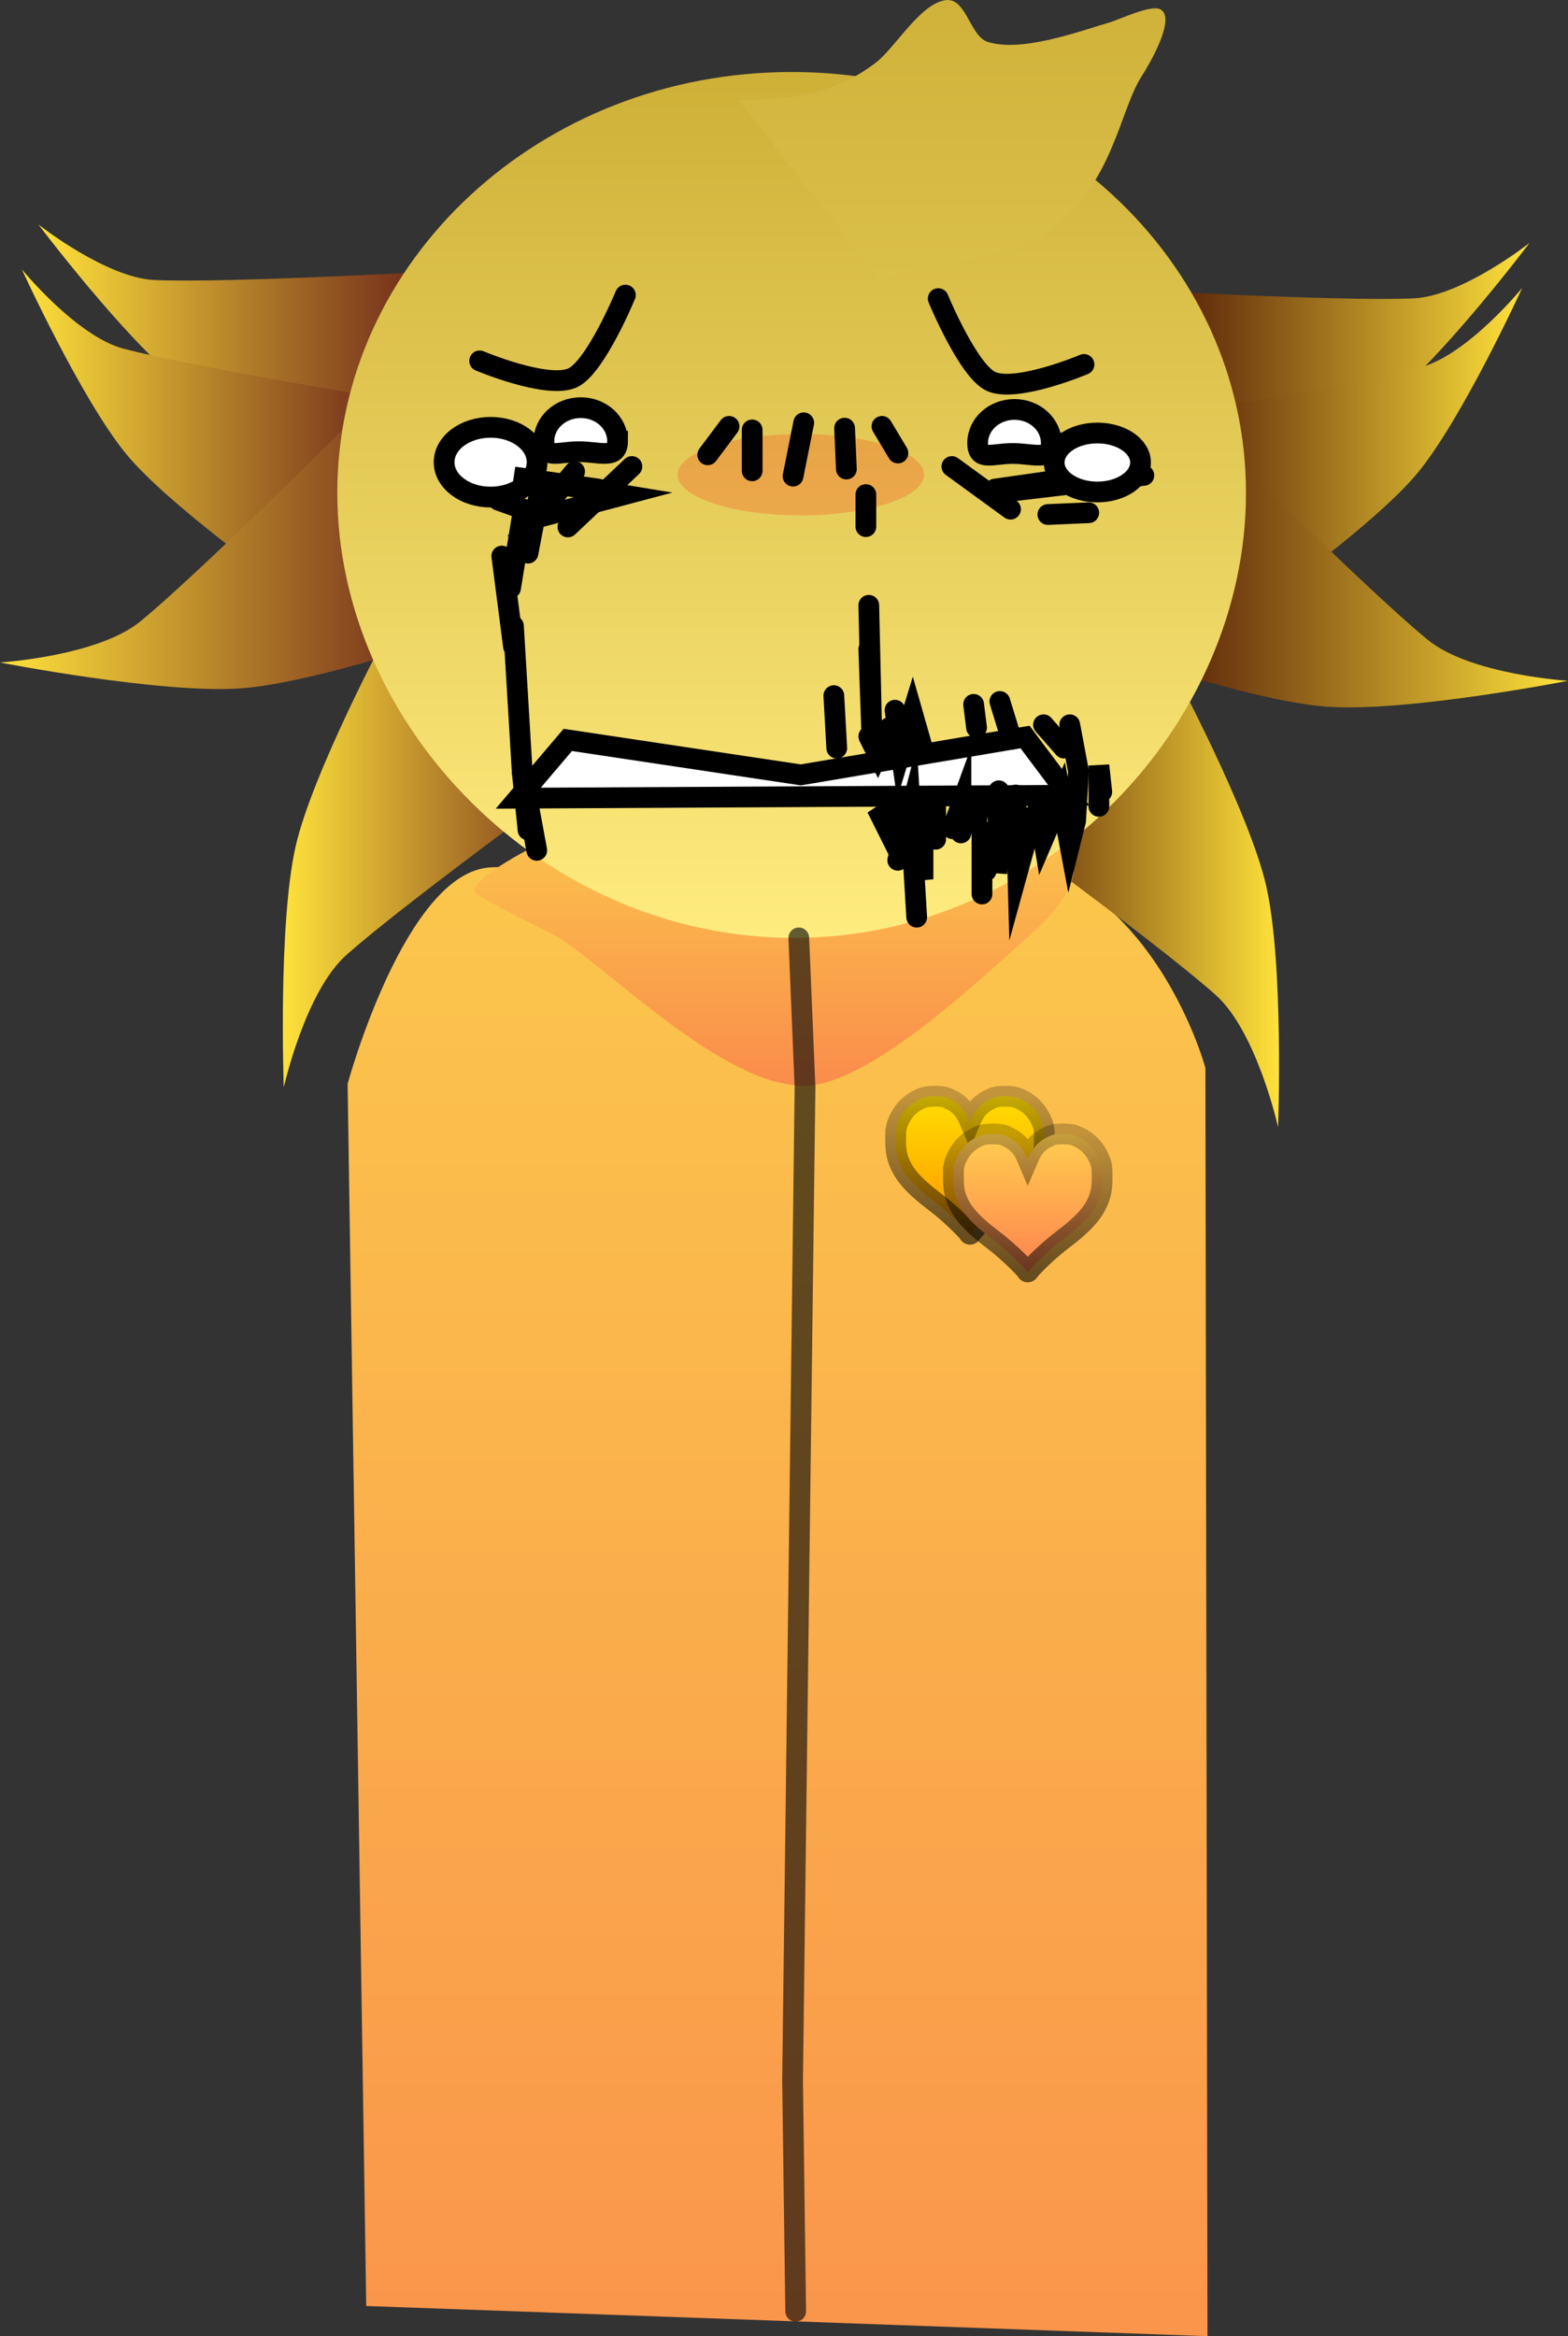 <svg version="1.1" xmlns="http://www.w3.org/2000/svg" xmlns:xlink="http://www.w3.org/1999/xlink" width="189.043" height="281.543" viewBox="0,0,189.043,281.543"><rect x="0" y="0" width="189.043" height="281.543" fill="#333333" stroke="none"/><defs><linearGradient x1="229.148" y1="116.184" x2="279.504" y2="116.184" gradientUnits="userSpaceOnUse" id="color-1"><stop offset="0" stop-color="#ffe23b"/><stop offset="1" stop-color="#631917"/></linearGradient><linearGradient x1="227.144" y1="125.442" x2="275.118" y2="125.442" gradientUnits="userSpaceOnUse" id="color-2"><stop offset="0" stop-color="#ffe23b"/><stop offset="1" stop-color="#631917"/></linearGradient><linearGradient x1="358.567" y1="118.398" x2="408.923" y2="118.398" gradientUnits="userSpaceOnUse" id="color-3"><stop offset="0" stop-color="#3c0000"/><stop offset="1" stop-color="#ffe23b"/></linearGradient><linearGradient x1="318.257" y1="176.577" x2="318.257" y2="355.409" gradientUnits="userSpaceOnUse" id="color-4"><stop offset="0" stop-color="#fbc74c"/><stop offset="1" stop-color="#fa954b"/></linearGradient><linearGradient x1="360.058" y1="127.695" x2="408.032" y2="127.695" gradientUnits="userSpaceOnUse" id="color-5"><stop offset="0" stop-color="#3c0000"/><stop offset="1" stop-color="#ffe23b"/></linearGradient><linearGradient x1="357.286" y1="140.748" x2="413.557" y2="140.748" gradientUnits="userSpaceOnUse" id="color-6"><stop offset="0" stop-color="#3c0000"/><stop offset="1" stop-color="#ffe23b"/></linearGradient><linearGradient x1="224.514" y1="138.534" x2="280.786" y2="138.534" gradientUnits="userSpaceOnUse" id="color-7"><stop offset="0" stop-color="#ffe23b"/><stop offset="1" stop-color="#631917"/></linearGradient><linearGradient x1="338.157" y1="182.213" x2="378.72" y2="182.213" gradientUnits="userSpaceOnUse" id="color-8"><stop offset="0" stop-color="#3c0000"/><stop offset="1" stop-color="#ffe23b"/></linearGradient><linearGradient x1="317.864" y1="171.6" x2="317.864" y2="204.709" gradientUnits="userSpaceOnUse" id="color-9"><stop offset="0" stop-color="#fbc74c"/><stop offset="1" stop-color="#fa8c4b"/></linearGradient><linearGradient x1="258.614" y1="177.417" x2="299.177" y2="177.417" gradientUnits="userSpaceOnUse" id="color-10"><stop offset="0" stop-color="#ffe23b"/><stop offset="1" stop-color="#631917"/></linearGradient><linearGradient x1="319.957" y1="82.544" x2="319.957" y2="186.896" gradientUnits="userSpaceOnUse" id="color-11"><stop offset="0" stop-color="#ceb037"/><stop offset="1" stop-color="#ffec7f"/></linearGradient><linearGradient x1="339.3" y1="73.866" x2="339.3" y2="107.629" gradientUnits="userSpaceOnUse" id="color-12"><stop offset="0" stop-color="#d0b23a"/><stop offset="1" stop-color="#dabf49"/></linearGradient><linearGradient x1="341.463" y1="205.978" x2="341.463" y2="222.619" gradientUnits="userSpaceOnUse" id="color-13"><stop offset="0" stop-color="#ffde00"/><stop offset="1" stop-color="#ff9500"/></linearGradient><linearGradient x1="341.463" y1="205.978" x2="341.463" y2="222.619" gradientUnits="userSpaceOnUse" id="color-14"><stop offset="0" stop-color="#000000" stop-opacity="0.227"/><stop offset="1" stop-color="#000000" stop-opacity="0.588"/></linearGradient><linearGradient x1="348.425" y1="210.519" x2="348.425" y2="227.16" gradientUnits="userSpaceOnUse" id="color-15"><stop offset="0" stop-color="#ffce4e"/><stop offset="1" stop-color="#ff824f"/></linearGradient><linearGradient x1="348.425" y1="210.519" x2="348.425" y2="227.16" gradientUnits="userSpaceOnUse" id="color-16"><stop offset="0" stop-color="#000000" stop-opacity="0.227"/><stop offset="1" stop-color="#000000" stop-opacity="0.588"/></linearGradient></defs><g transform="translate(-224.514,-73.866)"><g stroke-miterlimit="10"><path d="M268.255,131.443c0,0 -15.657,-6.547 -21.976,-11.478c-6.695,-5.224 -17.131,-19.039 -17.131,-19.039c0,0 8.163,6.442 14.008,6.688c9.405,0.397 36.348,-1.181 36.348,-1.181z" fill="url(#color-1)" stroke="#000000" stroke-width="0" stroke-linecap="butt"/><path d="M258.727,144.567c0,0 -13.871,-9.778 -18.974,-15.958c-5.407,-6.548 -12.609,-22.292 -12.609,-22.292c0,0 6.577,8.054 12.231,9.559c9.096,2.421 35.743,6.705 35.743,6.705z" fill="url(#color-2)" stroke="#000000" stroke-width="0" stroke-linecap="butt"/><path d="M358.567,108.646c0,0 26.943,1.578 36.348,1.181c5.845,-0.247 14.008,-6.688 14.008,-6.688c0,0 -10.436,13.814 -17.131,19.039c-6.319,4.931 -21.976,11.478 -21.976,11.478z" fill="url(#color-3)" stroke="#000000" stroke-width="0" stroke-linecap="butt"/><path d="M268.668,351.771l-2.244,-147.276c0,0 6.983,-25.698 17.321,-26.103c10.267,-0.402 34.602,-0.959 55.859,-1.792c23.055,-0.904 30.238,25.975 30.238,25.975l0.25,152.835z" fill="url(#color-4)" stroke="#000000" stroke-width="0" stroke-linecap="butt"/><path d="M360.058,124.834c0,0 26.647,-4.285 35.743,-6.705c5.654,-1.505 12.231,-9.559 12.231,-9.559c0,0 -7.202,15.744 -12.609,22.292c-5.103,6.18 -18.974,15.958 -18.974,15.958z" fill="url(#color-5)" stroke="#000000" stroke-width="0" stroke-linecap="butt"/><path d="M366.733,122.376c0,0 21.62,21.777 29.886,28.576c5.137,4.226 16.938,4.963 16.938,4.963c0,0 -19.318,3.782 -28.952,3.127c-9.092,-0.618 -27.319,-6.952 -27.319,-6.952z" fill="url(#color-6)" stroke="#000000" stroke-width="0" stroke-linecap="butt"/><path d="M280.786,149.878c0,0 -18.227,6.334 -27.319,6.952c-9.634,0.655 -28.952,-3.127 -28.952,-3.127c0,0 11.8,-0.738 16.938,-4.963c8.266,-6.799 29.886,-28.576 29.886,-28.576z" fill="url(#color-7)" stroke="#000000" stroke-width="0" stroke-linecap="butt"/><path d="M366.029,154.723c0,0 9.106,17.012 11.138,25.896c2.153,9.413 1.439,29.085 1.439,29.085c0,0 -2.574,-11.54 -7.551,-15.953c-8.008,-7.101 -32.898,-25.05 -32.898,-25.05z" fill="url(#color-8)" stroke="#000000" stroke-width="0" stroke-linecap="butt"/><path d="M291.966,175.201c10.68,-4.137 23.012,-3.357 34.448,-3.357c4.646,0 10.531,-0.917 14.861,0.811c3.369,1.344 9.448,1.331 11.918,3.888c2.581,2.673 -1.847,7.639 -3.694,9.277c-6.239,5.532 -18.042,16.904 -26.204,18.69c-9.359,2.048 -23.508,-12.242 -31.031,-17.416c-1.381,-0.95 -10.078,-4.91 -10.47,-5.728c-0.75,-1.566 7.82,-6.004 9.365,-6.519z" fill="url(#color-9)" stroke="#000000" stroke-width="0" stroke-linecap="round"/><path d="M299.177,163.904c0,0 -24.891,17.949 -32.898,25.05c-4.977,4.413 -7.551,15.953 -7.551,15.953c0,0 -0.714,-19.672 1.439,-29.085c2.032,-8.884 11.138,-25.896 11.138,-25.896z" fill="url(#color-10)" stroke="#000000" stroke-width="0" stroke-linecap="butt"/><path d="M374.734,133.248c0,28.003 -24.266,53.648 -54.519,53.648c-30.253,0 -55.036,-25.646 -55.036,-53.648c0,-28.003 24.525,-50.704 54.777,-50.704c30.253,0 54.777,22.701 54.777,50.704z" fill="url(#color-11)" stroke="#000000" stroke-width="0" stroke-linecap="butt"/><path d="M335.923,131.075c0,2.709 -6.652,4.905 -14.859,4.905c-8.206,0 -14.859,-2.196 -14.859,-4.905c0,-2.709 6.652,-4.905 14.859,-4.905c8.206,0 14.859,2.196 14.859,4.905z" fill-opacity="0.184" fill="#ff0505" stroke="none" stroke-width="0" stroke-linecap="butt"/><path d="M298.971,127.042c0,2.235 -2.203,1.26 -4.656,1.26c-2.453,0 -4.227,0.974 -4.227,-1.26c0,-2.235 1.988,-4.047 4.441,-4.047c2.453,0 4.441,1.812 4.441,4.047z" fill="#ffffff" stroke="#000000" stroke-width="2.5" stroke-linecap="butt"/><path d="M313.581,85.915c6.119,0 11.57,-0.676 16.551,-4.523c2.348,-1.814 5.315,-7.075 8.373,-7.506c2.518,-0.355 2.921,4.346 5.103,5.034c4.058,1.28 10.866,-1.222 14.762,-2.378c1.181,-0.351 4.908,-2.156 6.043,-1.547c1.987,1.067 -1.482,6.864 -2.243,8.042c-2.743,4.246 -3.43,13.14 -11.266,18.681c-4.942,3.494 -17.346,4.412 -20.338,5.911" fill="url(#color-12)" stroke="#000000" stroke-width="0" stroke-linecap="round"/><path d="M320.82,186.896l0.751,18.022l-1.502,119.705l0.375,27.784" fill="none" stroke-opacity="0.612" stroke="#000000" stroke-width="2.5" stroke-linecap="round"/><path d="M344.476,132.806l10.199,-1.457" fill="none" stroke="#000000" stroke-width="2.5" stroke-linecap="round"/><path d="M286.999,170.06l5.969,-7.023l28.092,4.214l27.038,-4.565l5.267,7.023z" fill="#ffffff" stroke="#000000" stroke-width="2.5" stroke-linecap="round"/><path d="M346.133,133.087l16.288,-1.929" fill="none" stroke="#000000" stroke-width="2.5" stroke-linecap="round"/><path d="M357.492,128.586l-4.286,2.572" fill="none" stroke="#000000" stroke-width="2.5" stroke-linecap="round"/><path d="M287.839,131.373l-8.144,-3" fill="none" stroke="#000000" stroke-width="2.5" stroke-linecap="round"/><path d="M285.267,126.872l-3.429,-0.214" fill="none" stroke="#000000" stroke-width="2.5" stroke-linecap="round"/><path d="M292.983,137.373l7.715,-7.287" fill="none" stroke="#000000" stroke-width="2.5" stroke-linecap="round"/><path d="M339.275,130.087l7.072,5.144" fill="none" stroke="#000000" stroke-width="2.5" stroke-linecap="round"/><path d="M350.848,135.873l4.929,-0.214" fill="none" stroke="#000000" stroke-width="2.5" stroke-linecap="round"/><path d="M284.624,134.159l3,1.072l-1.558,9.509" fill="none" stroke="#000000" stroke-width="2.5" stroke-linecap="round"/><path d="M299.911,109.427c0,0 -3.612,8.736 -6.374,9.982c-3.065,1.383 -11.2,-2.053 -11.2,-2.053" fill="none" stroke="#000000" stroke-width="2.5" stroke-linecap="round"/><path d="M351.264,127.256c0,2.235 -2.203,1.26 -4.656,1.26c-2.453,0 -4.227,0.974 -4.227,-1.26c0,-2.235 1.988,-4.047 4.441,-4.047c2.453,0 4.441,1.812 4.441,4.047z" fill="#ffffff" stroke="#000000" stroke-width="2.5" stroke-linecap="butt"/><path d="M355.205,117.785c0,0 -8.135,3.436 -11.2,2.053c-2.761,-1.246 -6.374,-9.982 -6.374,-9.982" fill="none" stroke="#000000" stroke-width="2.5" stroke-linecap="round"/><path d="M312.412,125.249l-2.572,3.429" fill="none" stroke="#000000" stroke-width="2.5" stroke-linecap="round"/><path d="M315.198,130.607v-4.929" fill="none" stroke="#000000" stroke-width="2.5" stroke-linecap="round"/><path d="M320.127,131.25l1.286,-6.429" fill="none" stroke="#000000" stroke-width="2.5" stroke-linecap="round"/><path d="M326.556,130.393l-0.214,-4.929" fill="none" stroke="#000000" stroke-width="2.5" stroke-linecap="round"/><path d="M330.843,125.249l1.929,3.215" fill="none" stroke="#000000" stroke-width="2.5" stroke-linecap="round"/><path d="M362.021,129.604c0,1.963 -2.33,3.554 -5.205,3.554c-2.874,0 -5.205,-1.591 -5.205,-3.554c0,-1.963 2.33,-3.554 5.205,-3.554c2.874,0 5.205,1.591 5.205,3.554z" fill="#ffffff" stroke="#000000" stroke-width="2.5" stroke-linecap="butt"/><path d="M289.268,129.568c0,2.322 -2.509,4.204 -5.605,4.204c-3.096,0 -5.605,-1.882 -5.605,-4.204c0,-2.322 2.509,-4.204 5.605,-4.204c3.096,0 5.605,1.882 5.605,4.204z" fill="#ffffff" stroke="#000000" stroke-width="2.5" stroke-linecap="butt"/><path d="M347.729,176.276l1.523,-4.824l-2.031,7.363l-0.254,-9.14" fill="none" stroke="#000000" stroke-width="2.5" stroke-linecap="round"/><path d="M345.444,172.214l-0.762,6.855l0.254,-9.902" fill="none" stroke="#000000" stroke-width="2.5" stroke-linecap="round"/><path d="M342.905,181.608v-8.632l0.508,5.839" fill="none" stroke="#000000" stroke-width="2.5" stroke-linecap="round"/><path d="M342.143,173.229l0.508,-2.539" fill="none" stroke="#000000" stroke-width="2.5" stroke-linecap="round"/><path d="M339.35,173.737l1.016,-2.793v3.301" fill="none" stroke="#000000" stroke-width="2.5" stroke-linecap="round"/><path d="M336.304,173.737l1.016,-1.269v2.539" fill="none" stroke="#000000" stroke-width="2.5" stroke-linecap="round"/><path d="M335.796,171.198v8.632l-1.269,-6.601" fill="none" stroke="#000000" stroke-width="2.5" stroke-linecap="round"/><path d="M332.749,177.545l1.523,-5.839l0.762,12.694" fill="none" stroke="#000000" stroke-width="2.5" stroke-linecap="round"/><path d="M330.718,172.214l1.523,-1.016l-0.508,3.047z" fill="none" stroke="#000000" stroke-width="2.5" stroke-linecap="round"/><path d="M329.257,146.814l0.351,15.099l-0.351,-9.832" fill="none" stroke="#000000" stroke-width="2.5" stroke-linecap="round"/><path d="M331.716,161.562l-1.405,3.16l-1.053,-2.107" fill="none" stroke="#000000" stroke-width="2.5" stroke-linecap="round"/><path d="M335.929,164.723l-1.405,-4.916l-1.405,4.565l-0.702,-4.916" fill="none" stroke="#000000" stroke-width="2.5" stroke-linecap="round"/><path d="M328.906,137.333v-3.863" fill="none" stroke="#000000" stroke-width="2.5" stroke-linecap="round"/><path d="M325.044,157.7l0.351,6.321" fill="none" stroke="#000000" stroke-width="2.5" stroke-linecap="round"/><path d="M342.25,161.562l-0.351,-2.809" fill="none" stroke="#000000" stroke-width="2.5" stroke-linecap="round"/><path d="M345.059,158.402l1.405,4.565" fill="none" stroke="#000000" stroke-width="2.5" stroke-linecap="round"/><path d="M350.326,161.211l2.458,2.809" fill="none" stroke="#000000" stroke-width="2.5" stroke-linecap="round"/><path d="M353.487,161.211l1.053,5.618l-0.351,5.969l-0.702,2.809l-1.053,-5.618l-2.107,4.916l-0.702,-4.214" fill="none" stroke="#000000" stroke-width="2.5" stroke-linecap="round"/><path d="M356.998,171.043v-4.916l0.351,3.16" fill="none" stroke="#000000" stroke-width="2.5" stroke-linecap="round"/><path d="M296.66,132.806l-10.199,-1.457l13.166,2.167l-10.502,2.786l4.667,-5.608" fill="none" stroke="#000000" stroke-width="2.5" stroke-linecap="round"/><path d="M288.173,140.526l1.405,-7.374" fill="none" stroke="#000000" stroke-width="2.5" stroke-linecap="round"/><path d="M285.013,140.877l1.405,10.886" fill="none" stroke="#000000" stroke-width="2.5" stroke-linecap="round"/><path d="M288.173,173.884l-0.702,-7.023l-1.053,-17.557" fill="none" stroke="#000000" stroke-width="2.5" stroke-linecap="round"/><path d="M289.227,176.343l-1.756,-9.481" fill="none" stroke="#000000" stroke-width="2.5" stroke-linecap="round"/><g stroke-width="2.5" stroke-linecap="butt"><path d="M332.496,211.141c-0.01,-1.111 0.06,-1.54 0.354,-2.195c0.034,-0.075 0.069,-0.149 0.105,-0.222c0.006,-0.013 0.013,-0.027 0.019,-0.04c0.124,-0.25 0.264,-0.484 0.418,-0.699c0.446,-0.637 1.003,-1.135 1.66,-1.481c0.651,-0.343 0.985,-0.504 2.017,-0.522c0.114,-0.005 0.228,-0.005 0.342,-0.001c0.855,0.009 1.176,0.117 1.651,0.374c0.928,0.41 1.724,1.157 2.193,2.242l0.207,0.48l0.207,-0.48c0.469,-1.085 1.264,-1.832 2.193,-2.242c0.475,-0.257 0.796,-0.364 1.651,-0.374c0.114,-0.004 0.228,-0.003 0.342,0.001c1.032,0.018 1.366,0.178 2.017,0.522c0.657,0.347 1.214,0.844 1.66,1.481c0.154,0.216 0.294,0.449 0.418,0.699c0.006,0.013 0.013,0.026 0.019,0.04c0.036,0.073 0.071,0.147 0.105,0.222c0.295,0.655 0.364,1.083 0.354,2.195c-0,0.023 -0,0.046 -0.001,0.069c0.016,0.865 -0.084,1.741 -0.307,2.383c-0.619,1.775 -1.801,3.128 -4.545,5.202c-1.799,1.36 -3.83,3.418 -3.97,3.707c-0.076,0.157 -0.211,0.157 -0.287,0c-0.14,-0.289 -2.171,-2.347 -3.97,-3.707c-2.743,-2.074 -3.926,-3.427 -4.545,-5.202c-0.224,-0.642 -0.323,-1.518 -0.307,-2.383c-0,-0.023 -0.001,-0.046 -0.001,-0.069z" fill="url(#color-13)" stroke="url(#color-14)"/><path d="M339.458,215.681c-0.01,-1.111 0.06,-1.54 0.354,-2.195c0.034,-0.075 0.069,-0.149 0.105,-0.222c0.006,-0.013 0.013,-0.027 0.019,-0.04c0.124,-0.25 0.264,-0.484 0.418,-0.699c0.446,-0.637 1.003,-1.135 1.66,-1.481c0.651,-0.343 0.985,-0.504 2.017,-0.522c0.114,-0.005 0.228,-0.005 0.342,-0.001c0.855,0.009 1.176,0.117 1.651,0.374c0.928,0.41 1.724,1.157 2.193,2.242l0.207,0.48l0.207,-0.48c0.469,-1.085 1.264,-1.832 2.193,-2.242c0.475,-0.257 0.796,-0.364 1.651,-0.374c0.114,-0.004 0.228,-0.003 0.342,0.001c1.032,0.018 1.366,0.178 2.017,0.522c0.657,0.347 1.214,0.844 1.66,1.481c0.154,0.216 0.294,0.449 0.418,0.699c0.006,0.013 0.013,0.026 0.019,0.04c0.036,0.073 0.071,0.147 0.105,0.222c0.295,0.655 0.364,1.083 0.354,2.195c-0,0.023 -0,0.046 -0.001,0.069c0.016,0.865 -0.084,1.741 -0.307,2.383c-0.619,1.775 -1.801,3.128 -4.545,5.202c-1.799,1.36 -3.83,3.418 -3.97,3.707c-0.076,0.157 -0.211,0.157 -0.287,0c-0.14,-0.289 -2.171,-2.347 -3.97,-3.707c-2.743,-2.074 -3.926,-3.427 -4.545,-5.202c-0.224,-0.642 -0.323,-1.518 -0.307,-2.383c-0,-0.023 -0.001,-0.046 -0.001,-0.069z" fill="url(#color-15)" stroke="url(#color-16)"/></g></g></g></svg>